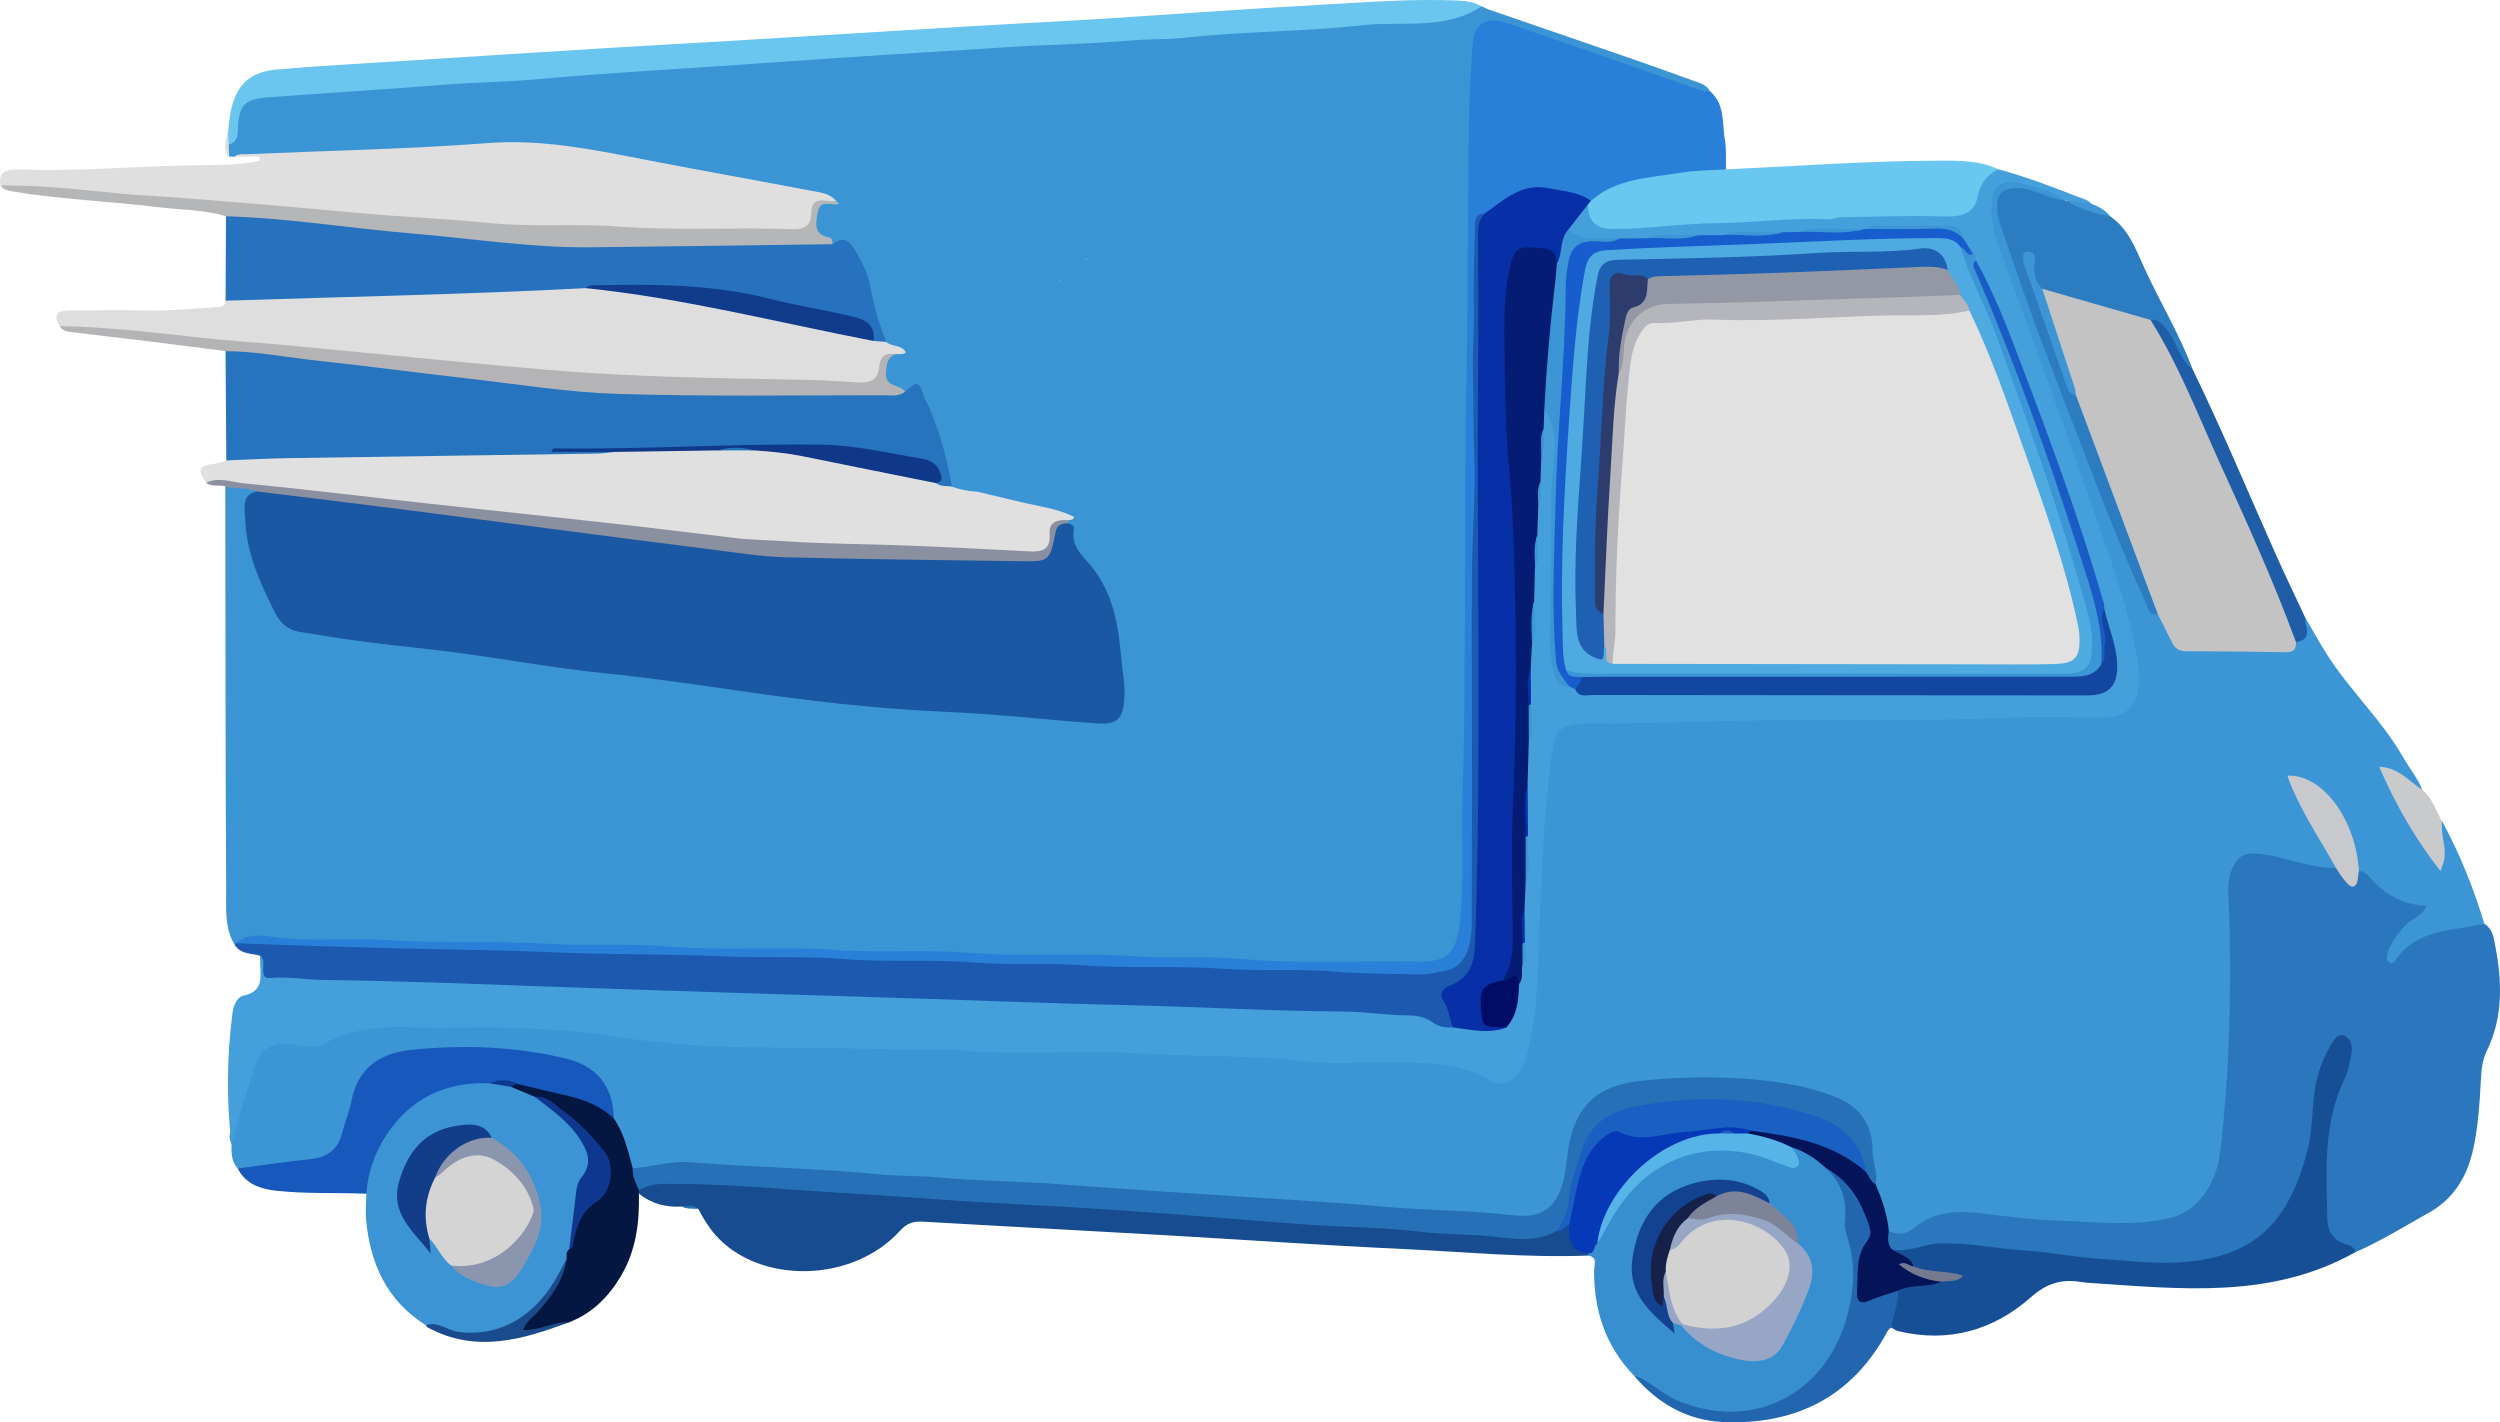 <?xml version="1.0" encoding="UTF-8"?>
<svg id="Layer_1" data-name="Layer 1" xmlns="http://www.w3.org/2000/svg" viewBox="0 0 1240.29 705.6">
  <path d="M116.58,468.98c-5.23-8.36-4.32-17.9-4.37-26.95-.37-66.9-.34-133.8-.43-200.7,5.74-1.76,11.36-2.76,16,2.51-6.71,10.92-3.15,22.1-.37,33.03,1.98,7.75,5.92,14.88,9.09,22.24,3.24,7.5,8.89,11.58,17,13.04,22.43,4.02,45.12,5.93,67.67,8.91,24.09,3.18,48.12,6.78,72.25,9.57,43.4,5.02,86.43,12.75,129.93,17.05,37.03,3.67,74.32,3.8,111.23,8.92.77.11,1.55.1,2.32.14,16.7.73,20.1-2.8,18.33-19.74-.94-9-2.29-17.95-3.41-26.93-1.28-10.24-5.67-19.39-12.23-27.28-5.25-6.31-9.29-12.99-10.11-21.3-.27-.79-.39-1.62-.39-2.45.13-1.66,1.41-2.85,1.81-4.4,2.15-7.13,6.73-11.5,14.25-12.43,5.81-.72,7.61-4.21,7.55-9.7-.09-8.77-3.58-16.22-9.05-22.53-8.54-9.85-15.66-19.74-12.23-33.97,1.33-5.54-4.48-7.72-7.5-10.93-6.4-6.82-7.61-11.63-4.02-20.07.41-.95.69-2.28,1.49-2.67,8.29-4.13,13.12-13,22-16.13,2.54-.9,4.04-2.05,4.63-4.5,1.46-6.08,5.89-8.31,11.51-8.39,4.88-.07,8.24-1.87,10.81-6.09,3-4.92,6.37-9.79,13.54-7.72.73.21,1.66-.03,2.22-.52,8.75-7.58,19.04-11.08,30.45-11.74.75-.04,1.66-.33,2.13-.86,7.33-8.31,17.49-8.78,27.39-9.98,4-.49,7.18-2.34,10.1-5.2,4.65-4.56,10.27-6.86,16.98-5.48,2.58.53,5.22.65,7.56-.75,15.77-9.43,31.67-18.66,38.96-37.12,2.37-5.99,5.66-11.61,9.19-17.06,2.24-3.45,5-5.9,9.25-6.26,24.55,8.45,49.12,16.87,73.65,25.37,9.96,3.45,19.85,7.1,29.78,10.65,2.68.96,5.39,1.85,6.77,4.68-3.73,3.05-7.38.94-10.99-.25-28.52-9.4-56.87-19.33-85.18-29.34-14.98-5.29-18.63-2.39-19.51,13.79-2.3,42.42-.66,84.89-1.99,127.3-1.98,63.12.08,126.25-1.71,189.33-.92,32.34-.38,64.66-1.06,96.98-.13,6.24-1.09,12.39-2.03,18.51-1.89,12.29-7.16,17.13-19.62,17.83-10.6.59-21.23,0-31.84.23-33.65.73-67.28-1.16-100.88-2.13-25.62-.74-51.29.31-76.81-1.41-23.28-1.57-46.59.15-69.76-1.6-25.35-1.91-50.72.06-75.99-1.53-23.01-1.45-46.07-.08-68.99-1.69-20.7-1.45-41.39-.1-62.02-1.38-24.3-1.5-48.6-1-72.89-1.59-9.24-.23-18.44-2.75-27.67.04-.96.1-1.9.32-2.8.67Z" style="fill: #3b94d4; stroke-width: 0px;"/>
  <path d="M1211.62,407.49c8.76,16.19,15.6,33.17,20.88,50.79-6.27,3.95-13.69,4.11-20.56,6.04-8.07,2.26-15.93,4.47-21.15,11.8-1.31,1.84-3.26,3.77-5.89,2.21-2.71-1.6-2.49-4.32-1.76-6.91,1.59-5.66,5.23-9.99,9.26-14.08,1.97-2,4.77-3.09,6.77-6.66-13.47-.62-20.62-10.85-29.73-18.08-1.72-11.55-4.67-22.64-12.08-32.07-4.97-6.32-10.47-11.84-19.83-13.99,5.19,13.43,12.25,24.72,19.03,36.19,1.58,2.68,5.6,5.64.93,9.19-4.73,1.53-9.22.26-13.66-1.22-7.66-2.56-15.64-3.32-23.56-4.53-5.22-.79-8.4,1.29-10.46,5.85-1.84,4.08-2.74,8.26-2.45,12.79,2.19,34.08,1.77,68.12-1.55,102.12-.83,8.47-.58,17-2.18,25.45-4.51,23.81-15.69,34.12-39.64,36-20.16,1.58-40.2-.45-60.23-2.28-8.74-.79-17.5-1.31-26.23-2.27-9.59-1.05-18.44,1.21-26.42,6.84-4.44,3.13-9.17,5.01-14.23,1.06-3.9-7.95-5.67-16.62-8.28-25.01-.12-6.74-1.51-13.36-2.46-19.98-1.33-9.31-6.61-16.01-15.48-19.86-14.02-6.09-28.97-8.02-43.89-9.2-20.39-1.62-40.79-1.51-61.02,2.92-14.23,3.12-21.96,11.63-24.46,25.59-1.23,6.87-2.26,13.78-3.87,20.59-3.06,12.98-11.09,19.59-24.57,18.53-29.38-2.31-58.83-3.38-88.2-5.7-26.02-2.05-52.1-3.43-78.14-5.28-27.58-1.96-55.18-3.74-82.78-5.55-19.34-1.27-38.68-2.64-58.03-3.73-21.93-1.23-43.85-3.06-65.77-3.87-19.54-.72-39.17-4.69-58.75-.14-2.02.47-4.1.56-6.15.02-2.4-.8-3.88-2.61-4.29-4.94-1.35-7.63-5.58-14.17-7.93-21.41-2.63-17.5-8.9-24.43-26.12-28.16-25.77-5.58-51.71-6.5-77.78-2.3-11.48,1.85-18.38,8.62-21.51,19.67-1.83,6.47-3.56,12.97-5.75,19.34-2.69,7.84-7.85,12.65-16.18,13.7-12.47,1.58-24.8,5.17-37.56,2.75-3.06-3.54-3.22-7.82-3.06-12.17-1.04-1.95-1.21-4.35-.48-6.05,4.63-10.78,5.57-22.61,9.75-33.46,3.39-8.81,10.87-13.52,20.36-12.09,9.22,1.39,17.41-.52,25.52-4.39,4.95-2.36,10.21-3.93,15.71-3.97,39.58-.29,79.35-2.12,118.5,4.63,31.59,5.45,63.36,5.47,95.05,5.76,49.91.46,99.8,1.63,149.7,2.28,31.47.41,63.07-.12,94.51,3.64,14.58,1.74,29.47.55,44.22.66,17.61.14,35.15.56,51.54,8.62,5.92,2.91,10.29.85,13.63-4.92,2.37-4.1,3.33-8.7,4.09-13.29,2.13-12.77,2.98-25.66,3.62-38.59,1.6-32.27,2.06-64.61,6.17-96.72.33-2.57.75-5.12,1.36-7.64,2.87-11.72,6.92-15.16,18.93-15.24,53.56-.37,107.09-2.01,160.67-1.82,30.74.11,61.5-1.57,92.27-1.4,14.3.08,19.84-5.92,18.59-20.22-1.32-15.03-5.23-29.6-9.96-43.84-15.34-46.18-31.95-91.92-48.59-137.65-4.16-11.43-8.71-22.72-12.09-34.43-1.74-6.03-2.76-12.15-1.62-18.4,1.57-8.57,7.59-12.54,15.88-9.94,7.83,2.46,15.99,4.2,23.03,8.76-1.06,5.11-4.61,2.63-7.13,2.07-4.78-1.06-9.25-3.36-14.13-4.1-8.4-1.26-11.72,2.01-10.64,10.33.5,3.88,1.86,7.52,3.13,11.18,20.61,59.32,42.94,117.99,67.58,175.76,1.89,4.43,3.38,9.34,8.26,11.78,1.26.98,2.22,2.27,2.64,3.73,3.01,10.44,9.97,13.54,20.45,12.7,10.72-.86,21.56-.17,32.34-.2,3.34,0,6.73.08,9.47-2.34,5.87-2.32,4.14-8.46,6.34-12.62,3.48,5.96,6.82,12.01,10.48,17.87,11.42,18.3,27.66,33.06,38.35,51.93,3.03,5.35,7.12,10.09,9.38,15.91-3.45,1.35-5.15-1.46-7.21-3.17-3-2.49-6.13-4.63-11.2-6.05,7.3,16.31,15.76,30.82,26.04,44.91,2.55-4.94,1.16-9.11.44-13.36-.39-2.35-2.49-5.5,1.81-6.71Z" style="fill: #3c95d4; stroke-width: 0px;"/>
  <path d="M738.12,4.52c-5.9,3.67-9.5,9.28-12.25,15.36-4.06,8.98-9.47,17.16-14.46,25.59-2.99,5.06-7.9,8.09-12.88,10.85-5.18,2.87-10.61,5.17-14.93,9.53-2.63,2.65-6.46,3.67-10.1,2.1-5.66-2.45-11.14-.54-14.28,3.12-7.04,8.18-15.69,9.14-25.23,8.3-3.95-.35-6.3,2.01-8.46,4.58-3.19,3.79-7.28,6.25-12.02,6.16-10.15-.19-18.44,3.25-25.25,10.68-.79.87-2.61,1.96-3.26,1.62-10.1-5.23-11.55,4.09-14.67,9.2-2.37,3.89-5.31,3.5-8.55,3.49-6.45-.02-11.94.69-12.15,9.23-.07,2.73-1.67,5.53-5.77,4.09-5.11-1.79-7.3,1.25-7.75,5.7-.46,4.63-2.03,6.9-6.94,4.86-2.57-1.07-3.6.8-4.94,2.48-6.96,8.71-5.46,17.94,5.31,26.17,4.58,3.5,6.04,6.61,3.19,11.65-3.28,5.8,5.63,23.33,10.85,28.05,9.26,8.38,12.26,19.22,10.82,31.28-.52,4.38-4.61,5.1-8.3,5.47-7.59.76-12.41,4.39-13.19,12.36-15.49-2.07-30.56-6.2-45.78-9.59-1.24-.28-2.22-1.25-3.04-2.27-6.18-11.82-11.91-23.76-15.67-36.7-3.47-11.91-2.94-13.54,9.73-15.52,9.42-1.48,12.58-5.37,12.22-14.45-.21-5.48-2.86-8.59-8.06-9.84-6.38-1.53-12.82-1.42-19.25-.56-10.86,1.44-19.27-3.09-22.87-13.62-3.01-8.78-5.57-17.71-8.81-26.43-2.28-6.14-.71-8.3,5.79-9.83,2.26-.53,4.57-.89,6.81-1.51,8.01-2.22,10.42-6.11,8.91-14.37-1.03-5.67-5.58-7.94-13.39-6.87-5.03.69-9.22,3.12-13.35,5.85-3.2,2.12-6.45,4.68-10.62,1.98-1.04-.78-2.03-1.61-3.09-2.39-2.73-1.56-5.67-2.52-8.73-3.09-44-8.12-87.76-17.54-132.05-24.06-6.96-1.02-13.97-1.26-20.9-.39-16.46,2.08-33.04.96-49.54,2.55-17.98,1.74-36.17,1.06-54.14,3.12-9.15,1.05-17.93-2.15-26.98-1.43-1.28.1-2.59-.07-3.74.69-.88,0-1.77-.01-2.65-.02-1.84-2.12-1.15-4.4-.43-6.68,1.58-2.72,2.36-5.57,2.58-8.79.69-10.06,4.51-13.84,14.58-16.13,11.47-2.6,23.21-2.31,34.75-2.75,29.97-1.14,59.81-4.14,89.76-5.43,24.51-1.06,48.94-3.95,73.45-5.31,18.06-1.01,36.07-2.76,54.13-3.77,19.87-1.12,39.68-2.95,59.55-4.07,19.61-1.11,39.21-2.27,58.8-3.69,22.42-1.62,44.87-2.88,67.3-4.13,20.64-1.15,41.25-2.8,61.9-3.75,20.9-.96,41.78-2.36,62.64-4.09,4.14-.34,8.26-.54,12.4-.46,7.83.14,15.47-.28,22.52-4.45,2.08-1.23,4.7-2.28,7.37-1.02,1.03.45,2.06.9,3.09,1.35Z" style="fill: #3b94d4; stroke-width: 0px;"/>
  <path d="M1025.43,99.6c-7.65-5.1-16.49-7.2-25.21-9.11-7.33-1.61-11.44,2.58-12.09,10.32-.92,10.97,3.22,20.87,6.84,30.74,15.09,41.18,30.14,82.37,44.45,123.84,7.15,20.73,14.73,41.29,19.21,62.82,1.47,7.05,3.1,14.11,2.51,21.39-.87,10.83-6.68,16.29-17.54,16.35-15.53.07-31.09-.56-46.59.13-50.01,2.2-100.05.42-150.04,1.84-18.83.54-37.68,1.23-56.5.99-19.37-.24-19.07,4.86-21.05,18.83-3.49,24.7-4,49.73-5.34,74.66-1.22,22.79-.35,45.86-5.9,68.31-1.11,4.5-2.11,9.08-5.6,12.55-4.04,4.03-8.37,5.94-13.83,2.57-12.13-7.48-25.96-8.18-39.5-8.77-17.52-.77-35.3,1.44-52.61-.59-23.64-2.77-47.32-2.11-70.95-3.38-7.03-.38-14.2-.72-21.31-.91-27.11-.73-54.24,1.49-81.36-1.31-7.49-.77-15.19.31-22.88.03-26.19-.95-52.43-.98-78.63-1.31-25-.32-49.53-2.5-74.15-6.33-15.2-2.37-30.74-2.83-46.16-3.35-16.03-.54-32.11.35-48.13-.26-14.74-.56-28.76,1.02-41.98,8.04-4.78,2.54-10.03,1.73-15.15.61-7.68-1.68-15.64.78-18.26,7.82-5.03,13.54-8.65,27.6-12.85,41.44-2.54-21.9-2.32-43.79.6-65.63.45-3.41,2.39-7.4,5.45-8.03,9.87-2.03,8.44-9.08,8.19-15.88-.05-1.29-.02-2.59-.03-3.88.73.13,1.85-.1,1.99.79,1.31,7.97,6.99,7.32,13.17,7.69,40.77,2.43,81.66,1.28,122.42,4.22,16.49,1.19,33.08,1.08,49.59,1.41,26.11.52,52.23,1.39,78.3,2.33,38.21,1.38,76.48,1.57,114.66,4.05,16.5,1.07,33.08,1.05,49.6,1.38,24.81.49,49.63,1.43,74.41,2.35,21.41.79,42.91.41,64.28,2.78,7.91.88,14.68,4.92,22.28,6.37,8.49.71,16.95,3.27,25.51.65,6.37-5.35,5.19-13.27,6.88-20.21,1.07-3.09.78-6.41,1.53-9.55,1.21-3.71.75-7.53.8-11.32-.04-5.42.11-10.83-.13-16.24-.11-4.19-.11-8.38.63-12.53,2.05-7.8.65-15.75,1.02-23.62-.02-8.61.14-17.21-.11-25.82-.06-6.66-.44-13.34.56-19.97,1.98-6.33.86-12.84,1.12-19.27,0-6.05.1-12.1-.08-18.16-.18-3.74-.05-7.46.6-11.16,1.94-7.21.82-14.55.91-21.84,0-5.54-.32-11.09.6-16.59,1.7-5.27,1.05-10.69.97-16.07.02-4.96-.26-9.94.61-14.87,1.27-3.83,1.2-7.78.96-11.75.04-4.45-.2-8.92.63-13.34,1.45-4.31,1.06-8.76.91-13.19.13-3.23-.27-6.59,2.25-9.23,3.69,0,4.5,2.79,5.44,5.53,1.72,5.02,1.71,10.22,1.31,15.35-2.5,31.67-1,63.4-1.49,95.09-.07,4.47,1.02,8.7,1.78,13.01.53,2.97,2.08,5.27,5.28,6.01,1.8.61,3.43,1.58,5.03,2.58,3.89,1.82,8.06,1.63,12.18,1.63,78.27.02,156.53.02,234.8,0,1.55,0,3.1.01,4.65-.09,9.84-.64,13.21-4.42,12.79-14.41-.35-8.35-3.37-16.12-5.38-24.1-3.78-17.47-9.55-34.37-15.46-51.2-12.17-34.64-24.21-69.34-38.83-103.06-2.78-6.41-5.79-12.7-8.73-19.02-.66-1.39-1.17-2.86-2.09-4.12-2.12-2.83-4.01-5.8-5.46-9.03-1.3-2.16-3.27-3.33-5.73-3.3-13.28.19-26.59-1.19-39.83.82-.87.25-1.75.38-2.65.46-10.48.74-21.05-.92-31.48,1.13-2.75.59-5.54.72-8.34.61-9.69.38-19.44-1.06-29.07,1-4.16.82-8.37.64-12.58.6-8.25.24-16.56-1.02-24.74.94-4.58.86-9.21.65-13.83.58-4.84-.15-9.7.15-14.52-.22-4.35-.33-8.7-.95-11.19-5.32-.23-6.16,4.21-9.64,7.9-13.48,1.03-1.07,2.36-.56,3.17.77,1.01,7.32,5.44,9.5,12.43,9.11,26.24-1.44,52.48-2.94,78.73-4.28,14.15-.72,28.33-1.31,42.48-1.73,14.91-.44,29.86-1.5,44.81-.52,6.8.45,10.34-3.43,12.17-9.59,1.76-5.94,4.42-11.17,11.85-11.22,13.54,3.65,26.62,8.61,39.65,13.73,2.36.93,4.95,1.39,6.68,3.5-4.01,3.01-7.69.65-11.43-.7-.28-.3-.55-.6-.82-.91Z" style="fill: #449fdb; stroke-width: 0px;"/>
  <path d="M937.07,610.69c4.66,2.23,8.78,1.58,12.83-1.74,10.51-8.62,22.72-8.36,35.35-6.75,12.22,1.56,24.52,3,36.82,3.43,18.17.63,36.46,2.9,54.49-1.33,13.22-3.11,22.99-16.24,24.97-33.12,4.61-39.29,5.53-78.75,4.46-118.23-.22-8.27-1.99-16.22,2.47-23.97,2.61-4.54,5.16-5.94,11.03-5.51,13.46.98,25.79,7.44,39.36,7.09,3.84.5,4.66,4.49,7.33,6.43,2.78-.5,1.61-4.27,4.11-4.92,3.51.28,5.24,3.2,7.32,5.33,7.05,7.22,15.41,11.53,26.28,11.99-2.41,5.32-7.47,6.32-10.49,9.58-4.1,4.41-7.61,9.01-9.18,14.9-.36,1.35-.07,2.66,1.03,3.48,1.37,1.02,2.53.04,3.23-1,10.68-15.79,28.4-14.37,44.03-18.05,2.9,1.74,4.2,4.74,4.81,7.68,3.86,18.74,5.16,37.45-3.55,55.33-2.38,4.89-2.73,9.91-2.99,15.01-.57,11.11-1.33,22.17-3.63,33.1-2.91,13.81-9.45,25.1-22.05,32.17-12.14,6.81-23.98,14.17-36.78,19.75-13.52-5.29-15.74-8.95-16.2-23.75-.7-22.68.45-44.96,9.78-66.19,1.73-3.94,4.85-11.01.32-12.56-5.31-1.81-6.5,5.82-8.21,10.01-3.64,8.95-4.57,18.56-5.13,28.12-1.1,18.94-7.32,36.11-19.24,50.66-12.52,15.29-30.24,19.99-49.19,20.84-19.71.89-39.19-2.1-58.74-3.89-16.22-1.48-32.37-3.54-48.57-5.19-7.2-.74-14.45-.39-21.56,1.54-4.49,1.22-9.11,2.17-13.62-.21-3.08-3.1-4-6.39-.89-10.03Z" style="fill: #2a77be; stroke-width: 0px;"/>
  <path d="M116.82,467.97c5.98-5.27,13.43-3.87,19.96-3,18.08,2.42,36.18.2,54.2,1.39,26.85,1.77,53.79.21,80.56,1.86,19.92,1.22,39.83-.29,59.62,1.33,27.65,2.27,55.36-.23,82.9,1.71,22.25,1.57,44.5-.37,66.6,1.44,26.88,2.21,53.8-.28,80.57,1.65,18.36,1.32,36.73-.19,54.95,1.43,29.2,2.6,58.4.69,87.58,1.29,14.45.3,18.87-4.91,20.43-19.17,2.32-21.17.76-42.35,1.41-63.5,2.1-67.75.48-135.54,1.88-203.28.94-45.44.54-90.87,1.4-136.3.19-10.27,1.06-20.57,1.55-30.87.59-12.36,6.08-16.24,17.54-12.38,30.8,10.38,61.46,21.19,92.12,31.96,2.73.96,5.32,1.91,8.24,1.68,7.57,6.49,5.99,15.87,7.41,24.21.81,4.76.42,9.72.57,14.59-4.67,3.57-10.42,2.84-15.63,3.32-17.6,1.62-34.93,3.83-50.58,12.9-6.89-1.1-13.45-3.62-20.38-4.6-9.79-1.38-18.38,1.05-25.86,7.58-2.33,2.03-5.16,3.43-7.51,5.48-2.66,2.73-2.22,6.17-2.37,9.52-.62,14.42-.05,28.84-.18,43.26-.13,14.11.43,28.27-1.2,42.37-.8,6.96,1.68,13.78,1.46,20.83-2.41,77.28-1.45,154.59-1.6,231.9,0,4.99-.94,9.8-2.15,14.53-1.93,7.56-7.37,11.72-14.81,13.1-15.14,2.8-30.4,1.79-45.64.88-2.83-.17-5.64-.84-8.49-.76-32.08.88-64.11-1.42-96.17-1.88-43.94-.63-87.87-2.06-131.8-3.28-17.83-.5-35.67-.51-53.49-1.16-43.15-1.58-86.33-2.02-129.47-3.47-18.87-.63-37.82.27-56.58-1.41-22.72-2.03-45.54.38-68.17-2.67-3.09-.42-6.17-.73-8.87-2.48Z" style="fill: #2a80d8; stroke-width: 0px;"/>
  <path d="M484.68,243.88c11.22,2.63,22.4,5.51,33.69,7.79,5.1,1.03,9.92,2.5,14.55,4.76-.4,1.64-1.82,1.47-3.02,1.69-4.13,2.42-7.36,5.11-7.7,10.66-.33,5.4-4.76,6.79-9.56,7.08-7.54.46-14.96-.96-22.44-1.27-12.65-.53-25.32-.93-37.97-1.4-27.38-1.01-54.8-1.61-82.11-3.66-25.27-1.89-50.37-5.7-75.58-8.37-26.22-2.78-52.44-5.67-78.62-8.75-28.16-3.31-56.4-5.95-84.51-9.63-9.7-1.27-19.38-2.5-29.13-3.3-4.46-6.17-3.66-8.58,3.35-9.31,2.36-.25,4.52-.79,6.63-1.77,5.2-3.78,11.54-1.94,17.21-3.45,1.98-.53,4.11-.49,6.17-.44,42.38,1.07,84.71-2.15,127.08-1.58,10.85.15,21.7.37,32.56.28,3.1-.02,6.21.06,9.19-1.03,16.88-1.13,33.79-.22,50.68-.53,6.15.05,12.31.04,18.46.02,24.06.03,46.86,7.61,70.22,11.87,6.61,1.2,13.17,2.72,19.74,4.14,2.77,1,5.7,1.22,8.56,1.8,4.24,1.26,9.01,1.04,12.54,4.37Z" style="fill: #e1e0e0; stroke-width: 0px;"/>
  <path d="M472.3,241.44c-2.65-.51-5.56.12-7.91-1.75-.42-6.16-4.13-9.16-9.84-10.17-16.53-2.93-32.9-6.49-49.89-6.52-18.33-.04-36.69-1.25-55.02-.57-24.72.92-49.44.47-74.15.79-1.03.26,0,1.7-.37.74-.1-.27.1-.48.6-.48,9.68-.13,19.39-1.46,29,.74-2.81.28-5.62.76-8.43.8-51,.77-101.99,1.46-152.99,2.26-10.34.16-20.68.75-31.02,1.15-.13-18.07-.26-36.14-.38-54.21,2.97-2.92,6.69-2.45,10.25-2,53.38,6.69,106.88,12.37,160.29,18.8,11.79,1.42,23.62,2.58,35.56,2.55,41.14-.11,82.28-.13,123.42,0,1.82,0,3.62.05,5.35-.57,8.65-6.08,9.53-5.39,14.4,4.18,5.77,11.35,7.85,23.78,11.87,35.62.98,2.88,1.86,5.97-.74,8.65Z" style="fill: #2774be; stroke-width: 0px;"/>
  <path d="M116.82,467.97c41.03,1.54,82.06,2.72,123.12,3.39,11.54.19,23.19.63,34.78,1.12,27.89,1.18,55.84.72,83.68,1.99,20.17.92,40.35-.29,60.4,1.34,21.45,1.74,42.95-.09,64.28,1.68,17.86,1.48,35.68.03,53.43,1.35,23.5,1.74,47.07.18,70.48,1.78,18.63,1.27,37.24-.11,55.74,1.42,13.69,1.13,27.33,1.01,41,1.36,5.01.13,9.79-1.03,14.49-2.14,7.91-1.86,11.93-10.2,11.96-23.68.09-36.5.06-73.01.07-109.51,0-22.48-.18-44.97.06-67.45.19-17.89,1.77-35.81,1.11-53.66-.54-14.59-.26-29.2-.68-43.79-.28-9.92.78-19.98.49-30.06-.39-13.32.27-26.66.46-39.99.05-3.48-.08-7.02,4.84-7.2-1.69,110.95-.21,221.9-.84,332.85-.06,10.84-1.51,21.65-1.83,32.51-.21,7.3-3.41,13.72-9.68,17.74-4.87,3.12-5.88,6.54-3.58,11.66,1.27,2.82,1.78,5.97.27,9.03-3.68.23-7.03-.23-10.23-2.57-3.38-2.48-7.77-3.35-11.75-3.37-10.85-.08-21.54-1.87-32.42-1.94-37.15-.25-74.26-2.47-111.42-3.27-31.7-.69-63.41-1.99-95.12-3.03-33-1.08-66-2.08-99.01-3.11-31.19-.98-62.39-1.98-93.57-3.12-35.59-1.31-71.16-2.69-106.77-3.12-8.69-.11-17.46-1.73-26.2-1.02-3.64.3-3.66-1.21-3.82-3.8-.15-2.45,1-5.26-1.52-7.23-4.37-1.19-9.46-.65-12.47-5.14.13-.33.2-.67.23-1.01Z" style="fill: #1b5aaf; stroke-width: 0px;"/>
  <path d="M29.59,161.75c-3.9-6.45-.1-7.73,5.3-7.75,12.94-.05,25.89-.28,38.82.03,11.09.26,22.06-1.03,33.09-1.57,2.42-.12,4.8-.03,5.13-3.28,1.84-1.66,4.11-2.27,6.46-2.18,12.16.49,24.17-1.67,36.32-1.81,39.46-.47,78.87-2.81,118.34-3.15,5.41-.05,10.73-1.64,16.18-1.36,28.57,1.33,56.21,8.55,84.1,13.99,20.06,3.91,40.3,7.04,60.08,12.32,2.16.48,4.4.49,6.55,1.08,1.48.32,2.93.74,4.34,1.26,2.86,1.05,6.59,2.25,6.16,5.63-.39,3.07-4.27,2.76-6.97,3.1-2.94.4-4.5,2.18-5.22,4.98-1.79,6.97-6.76,8.85-13.43,9.16-11.44.53-22.69-1.55-34.08-1.68-48.85-.57-97.62-2.06-146.3-7.18-41.12-4.32-82.31-8.19-123.53-11.67-29.01-2.45-57.94-5.83-86.93-8.62-1.51-.15-3.09-.4-4.42-1.29Z" style="fill: #dedede; stroke-width: 0px;"/>
  <path d="M116.38,77.72c2-1.64,4.42-1.15,6.7-1.25,39.7-1.73,79.48-2.49,119.09-5.49,26.27-1.99,51.25,3.07,76.54,7.98,28.05,5.45,56.18,10.44,84.26,15.76,4.2.8,8.73,1.22,11.79,4.91-6.05,1.88-10.85,4.56-12.04,11.89-.58,3.56-4.91,4.29-8.37,4.31-27.66.14-55.33.72-82.99-.29-11.36-.42-22.71-1.37-34.09-1.07-28.51.75-56.73-3.3-85.04-5.41-27.04-2.02-54.07-4.4-81.07-6.91-24.66-2.29-49.39-3.72-74.05-6.16-12.3-1.22-24.68-1.54-36.85-3.96-1.11-5.42,1.55-7.7,6.63-7.93,1.29-.06,2.59-.08,3.88-.03,27.66,1.03,55.25-1.52,82.87-2.03,11.55-.21,23.58.19,35.13-2.22-.02-.7-.03-1.4-.05-2.1h-12.34Z" style="fill: #dfdfdf; stroke-width: 0px;"/>
  <path d="M439.68,169.62c-2.12-.16-4.23-.31-6.35-.47-3.05-6.27-8.08-9.7-14.9-11.09-23.29-4.73-46.52-9.74-70.02-13.38-13.08-2.03-26.3-.2-39.44-1.48-6.07-.59-12.24-2.06-18.39-.25-59.51,3.16-119.1,4.26-178.66,6.23.07-13.96.13-27.92.2-41.88,4.57-3.62,9.92-2.56,14.92-2.01,42.37,4.71,84.77,9.08,127.21,13.07,27.8,2.61,55.64,2.82,83.59,1.02,24.23-1.56,48.58-.4,72.87-.39,10.3-2.85,10.86-2.61,16.68,6.61,2.35,3.73,4.55,7.59,5.23,11.96,1.69,10.84,7.14,20.85,7.06,32.06Z" style="fill: #2672be; stroke-width: 0px;"/>
  <path d="M810.51,682.32c-13.98-14.54-19.76-32.13-19.66-52.03.01-2.64,2.03-6.54-2.93-7.39-.41-.33-.6-.71-.58-1.14.02-.45.08-.67.18-.68,1.26-2.11,2.58-4.18,4.1-6.13,5.67-10.16,11.19-20.34,19.85-28.5,17.26-16.27,37.16-21.51,60.05-15.32,3.24.88,6.4,2.05,9.58,3.15q8.26,2.86,7.43-5.63c8.52-.41,13.77,5.25,19.3,10.39,7.27,6.46,10.11,14.43,9.66,24.21-.33,7.2,2.15,14.28,3.32,21.42,4.14,25.32-9.51,55.86-31.24,68.97-22.73,13.72-51.51,11.25-72.32-6.19-2.16-1.81-3.89-4.2-6.73-5.14Z" style="fill: #388fd0; stroke-width: 0px;"/>
  <path d="M735.03,3.18c-18.3,12.05-39.32,7.12-59.16,9.34-28.9,3.24-58.07,2.92-87,6.11-9.19,1.02-18.49.64-27.78,1.45-21.29,1.87-42.72,2.01-64.05,3.48-25.69,1.76-51.4,3.14-77.08,4.9-21.04,1.44-42.08,2.93-63.13,4.35-29.78,2.02-59.59,3.7-89.3,6.43-15.66,1.44-31.36,1.53-47.02,2.78-29.49,2.37-59.03,4.1-88.53,6.36-10.58.81-13.43,4.18-13.9,14.64-.16,3.62.07,7.46-4.62,8.67-1.31-2-.89-4.1-.32-6.2.41-3.33.6-6.7,1.27-9.98,2.78-13.51,9.49-19.86,22.99-21.04,14.67-1.29,29.37-2.16,44.07-3.1,39.96-2.56,79.93-5.09,119.9-7.56,19.6-1.21,39.22-2.21,58.82-3.4,41.01-2.47,82.01-5.03,123.01-7.49,20.38-1.22,40.78-2.17,61.15-3.45,37.9-2.38,75.78-5.2,113.7-7.27,21.68-1.19,43.38-2.9,65.14-1.92,4.11.18,8.2.67,11.84,2.89Z" style="fill: #6ac6ef; stroke-width: 0px;"/>
  <path d="M788.13,621.8c-.12.36-.19.72-.21,1.1-30.57,1.2-61-1.82-91.48-3.23-40.05-1.85-80.05-4.67-120.08-6.96-39.51-2.26-79.04-4.33-118.55-6.62-4.68-.27-7.89.73-11.31,4.51-23.51,25.94-69.71,26.79-91.59,2.08-3.46-3.91-6.04-8.36-8.5-12.91-2.48-1.57-5.42.04-7.95-1.17-7.95.47-15.23-1.29-21.48-6.47-.47-.95-.42-1.87.17-2.76,3.12-3.86,7.55-4.13,11.98-4.28,20.96-.69,41.83.95,62.72,2.39,19.07,1.31,38.15,2.46,57.23,3.74,27.58,1.85,55.15,3.83,82.73,5.61,25.78,1.66,51.54,3.6,77.32,5.32,26.55,1.78,53.08,3.86,79.63,5.56,22.68,1.45,45.33,3.69,68.1,3.72,4.42,0,8.79-.3,12.99-1.76,2.9-.58,5.35-2.81,8.53-2.36,2.46,5.35,4.16,11.23,9.76,14.48Z" style="fill: #174c91; stroke-width: 0px;"/>
  <path d="M211.22,657.44c-19.2-12.06-27.54-30.34-29.58-52.1-.4-4.33.05-8.73.1-13.1-2.54-3.06-1.29-6.35-.52-9.56,6.94-28.89,30.85-49.05,60.97-47.05,3.75-.04,7.29,1.11,10.9,1.89,4.48,1.77,9.06,3.31,13.39,5.49,9.89,6.31,18.86,13.53,24.62,24.12,2.95,5.42,3.73,10.61.19,16.06-3.66,5.64-4.22,12.23-4.69,18.6-.44,5.95-1.22,11.79-2.36,17.61-.54,1.93-1.17,3.84-1.87,5.72-4.77,12.05-11.77,22.65-22.55,29.94-13,8.79-27.21,10.72-42.07,4.63-2.13-.87-4.05-2.37-6.53-2.25Z" style="fill: #3c94d4; stroke-width: 0px;"/>
  <path d="M938.7,619.91c8.2,1.58,15.62-2.75,23.63-3.03,14.25-.49,28.15,2.64,42.27,3.52,12.53.78,24.94,3.37,37.47,4.16,12.07.76,24.09,2.24,36.27,1.83,40.79-1.39,57.56-20.69,66.62-56.49,2.96-11.7,1.68-24.07,4.79-35.83,1.47-5.55,3.74-10.75,6.65-15.62,1.39-2.33,3.25-5.76,6.3-4.78,3.46,1.12,4.52,5.02,3.95,8.45-.76,4.55-1.62,9.28-3.59,13.38-10.61,22.16-8.9,45.78-8.45,69.19.11,5.78,2.83,10.99,9.51,12.66,1.95.49,4,1.39,4.2,3.97-41.67,23.4-86.66,18.1-131.37,15.17-1.55-.1-3.1-.24-4.63-.49-9.56-1.53-16.85.59-24.85,7.65-18.52,16.35-40.81,22.73-65.63,16.77-1.19-.29-2.26-1.1-3.38-1.67-3.02-6.7,1.19-12.64,1.97-18.94,3.36-4.53,8.73-3.03,13.17-4.29,2.89-.81,6.03-.3,8.93-1.24,3.31-.8,6.67-.85,10.06-.54-8.09-.9-16.49-.15-23.99-4.25-1.99-4.53-8.57-4.35-9.89-9.58Z" style="fill: #174f97; stroke-width: 0px;"/>
  <path d="M789.3,99.63c12.6-11.1,28.71-11.35,43.98-13.87,7.56-1.25,15.33-1.2,23.01-1.74,35.73-1.6,71.42-4.3,107.2-4.33,9.38,0,19.01.03,27.85,4.28-5.52,2.89-8.91,6.93-10.18,13.49-1.63,8.38-7.47,10.26-17.2,9.94-16.89-.57-33.82.11-50.74.37-2.02.03-4.05,1.15-6.03,1.05-18.59-.92-37.04,1.69-55.61,1.88-17.18.17-34.3,2.94-51.54,2.89q-12.48-.04-12.19-12.22c-.64-1.52-.3-2.23,1.46-1.75Z" style="fill: #6ac7f0; stroke-width: 0px;"/>
  <path d="M242.72,537.42c-21.52-.82-38.73,7.33-50.75,25.27-5.92,8.83-9.48,18.78-10.23,29.54-14.9-.63-29.85.15-44.72-1.49-7.97-.88-15.08-3.3-19.11-11.04,11.95-1.56,23.87-3.37,35.85-4.61,8.46-.87,13.91-4.62,16-13.09,1.29-5.24,3.54-10.28,4.54-15.56,3.21-16.93,14.52-24.11,30.4-25.66,25.74-2.51,51.34-1.7,76.57,4.53,15,3.71,22.93,13.91,23.25,29.51-.25.07-.58.28-.72.19-14.59-9.05-31.79-10.36-47.51-16.04-4.41-1.52-8.87-2.58-13.57-1.56Z" style="fill: #1758bc; stroke-width: 0px;"/>
  <path d="M1070.51,304.66c-4.84.78-4.93-3.63-6.11-6.16-10.45-22.44-19.53-45.45-28.36-68.56-8.63-22.6-17.5-45.12-25.9-67.81-6.35-17.14-12.16-34.48-18.1-51.77-.74-2.16-.98-4.53-1.17-6.82-.58-6.89,2.32-9.92,9.19-10.22,3.47-.15,6.62.84,9.83,1.79,5.17,1.53,10.01,4.21,15.54,4.48,0,0,0,0,0,0,7.1,2.88,14.97,3.65,21.6,7.84,8.99,6.18,12.5,16.07,16.73,25.32,7.78,17.02,17.57,33.08,24.12,50.68-4.21.95-5.08-2.57-6.43-5.07-2.43-4.51-5.03-8.89-7.83-13.18-1.77-2.7-3.84-4.75-7.23-5.02-17.75-5.04-35.61-9.69-53.13-15.47-6.19-3.24-4.92-9.91-7.08-15.05,4.98,18.34,11.98,36,18.36,53.86,1.52,4.26,2.24,9.1,6.55,11.9,7.88,17.65,13.82,36.04,20.75,54.05,5.83,15.15,10.8,30.62,17.21,45.56,1.28,2.98,2.93,6.13,1.46,9.64Z" style="fill: #2c7cc2; stroke-width: 0px;"/>
  <path d="M412.96,121.15c-39.84.52-79.68,1.12-119.53,1.54-29.78.31-59.2-4.37-88.78-6.83-30.87-2.57-61.5-7.7-92.52-8.56-11.09-3.41-22.68-3.14-34.04-4.55-23.65-2.93-47.54-3.76-71.09-7.64-2.59-.43-5.09-.76-6.76-3.08,20.12-.31,40.06,2.13,60.03,4.06,7.94.77,15.92,1.04,23.87,1.65,31.01,2.37,62,4.94,92.97,7.86,21.76,2.05,43.65,2.78,65.39,5.01,21.33,2.19,42.72.18,63.97,1.76,28.92,2.16,57.83.31,86.73,1.31,6.08.21,9.07-1.6,9.25-8.14.25-9.28,7.72-4.9,12.31-5.92.54.5,1.08,1,1.62,1.49-.34.39-.7.79-1.17.99-9.29,3.88-9.95,6.73-3.28,14.01,1.33,1.45,3.36,2.81,1.04,5.03Z" style="fill: #b5b6b8; stroke-width: 0px;"/>
  <path d="M29.59,161.75c23.44.5,46.7,3.17,69.97,5.8,13.29,1.5,26.66,2.26,39.97,3.49,25.07,2.31,50.13,4.8,75.18,7.21,19.18,1.85,38.39,3.66,57.6,5.29,42.95,3.65,85.99,4.06,129.04,4.95,8.17.17,16.45.73,24.66,1.27,5.97.39,9.64-1.6,10.14-7.6.46-5.45,3.24-7.19,8.24-6.5-5.73,8.08-.05,13.25,4.77,18.63-3.4,2.63-7.46,1.8-11.2,1.8-43.93-.02-87.88.69-131.77-.68-24.91-.77-49.73-4.87-74.56-7.69-24.82-2.82-49.59-6.15-74.43-8.82-15.1-1.63-30.06-4.61-45.32-4.68-11.91-1.54-23.81-3.13-35.72-4.59-13.79-1.69-27.59-3.21-41.38-4.95-1.96-.25-4.07-.88-5.19-2.92Z" style="fill: #b4b4b7; stroke-width: 0px;"/>
  <path d="M256.38,537.71c8.6,2.03,17.2,4.05,25.8,6.09,8.29,1.97,15.98,5.14,22.33,11.03,5.16,7.5,7.09,16.23,9.39,24.81,2.54,3.19,4.17,6.64,3.12,10.86-.02.55-.04,1.09-.05,1.64.35,14.37-1.43,28.28-8.93,40.94-6.06,10.22-14.03,18.32-25.29,22.76-4.13,1.24-8.25,2.77-12.48,3.37-3.72.53-8.56,4.84-11.07.2-2.09-3.87,3.16-6.48,5.8-8.96,7.69-7.22,12.62-16.02,16.08-25.81.15-1.69-.39-3.55,1.27-4.84,2.58-1.74,1.52-4.77,1.88-6.97,1.25-7.64,3.86-13.54,10.59-18.45,7.67-5.6,7.63-16.72,1.4-24.03-8.87-10.41-18.02-20.5-30.9-26.19-3.94-1.66-7.89-3.32-11.83-4.97-.18-2.73,1.15-2.49,2.88-1.48Z" style="fill: #041743; stroke-width: 0px;"/>
  <path d="M102.29,239.5c6.29-3.07,12.71-.26,18.83.32,30.81,2.89,61.52,6.74,92.29,10.12,30.25,3.33,60.52,6.42,90.76,9.78,20.22,2.25,40.41,4.82,60.62,7.21,8.46,1,17,1.05,25.48,1.63,19.58,1.34,39.25,1.28,58.87,2.05,20.38.8,40.75,1.82,61.12,2.92,6.55.35,11.08-.42,10.48-8.91-.41-5.86,4.2-6.98,9.17-6.5-.03.51-.03,1.02,0,1.52-2.66,3.32-3.71,7.18-4.44,11.35-1.58,8.96-4.33,10.93-13.16,10.11-3.35-.31-6.71-.54-10.07-.44-37.24,1.1-74.42-1.31-111.63-1.92-27.63-.46-54.94-6.16-82.38-9.58-55.16-6.89-110.25-14.28-165.39-21.34-5.23-.67-10.98,0-15.4-4.01-4.98-2.33-10.59-.72-15.66-2.48-3.07-1.1-6.66.52-9.49-1.83Z" style="fill: #8a909f; stroke-width: 0px;"/>
  <path d="M941.53,640.35c.76,6.43-2.73,12.15-3.08,18.4-1.43.34-1.93,1.54-2.56,2.68-17.53,31.93-45.42,45.5-80.82,44.07-18-.72-32.91-9.3-44.56-23.19,7.92,2.59,13.62,8.99,21.18,12.27,37.21,16.11,74.5-2.5,84.86-42.29,3.18-12.21,4.13-24.28.5-36.54-.94-3.19-2.08-6.65-1.74-9.84,1.13-10.46-1.73-19.23-9.42-26.42.91-.6,1.89-.83,2.92-.41,14.39,5.83,23.56,28.63,16.81,42.24-2.94,5.92-2.27,12.1-2.05,18.25.13,3.79,2.66,3.5,5.57,2.95,4.11-.79,7.67-4.83,12.37-2.19Z" style="fill: #2266af; stroke-width: 0px;"/>
  <path d="M1066.89,158.72c3.47-.51,5.24,1.42,7.45,3.94,5.54,6.33,6.77,15.35,13.54,20.78,14.76,30.16,27.57,61.2,41.28,91.83,4.64,10.36,9.58,20.6,14.38,30.89-.1,4.64,4.41,10.94-4.47,12.43-6.37-6.84-8.14-15.97-11.6-24.17-17.16-40.75-35.5-80.97-54.05-121.09-2.23-4.83-6.75-8.68-6.53-14.6Z" style="fill: #205da7; stroke-width: 0px;"/>
  <path d="M1211.62,407.49c-1.11,7.19,3.17,14.32.25,21.54-.26.63-.46,1.29-1.11,3.14-12.75-16.21-22.29-33.15-30.44-51.79,9.88.4,14.88,7.32,21.41,11.47,5.09,4.08,6.65,10.38,9.88,15.63Z" style="fill: #c8cacc; stroke-width: 0px;"/>
  <path d="M281.09,624.64c-1.48,10.43-7.4,18.44-14.12,26.04-2.45,2.77-5.94,4.79-7.59,9.29,8.67.02,15.65-4.32,23.38-4.13-23.23,8.68-46.52,15.78-70.58,2.72-.4-.22-.65-.74-.96-1.12,6.15-2.12,10.85,2.78,16.61,3.42,21.05,2.37,36.88-8.49,46.94-24.78,2.29-3.71,4.23-7.63,6.33-11.45Z" style="fill: #1a4c8d; stroke-width: 0px;"/>
  <path d="M1047.03,107.44c-7.51-1.76-15.11-3.26-21.6-7.84,4.08.54,8.17,1.07,12.25,1.61,3.68,1.23,6.9,3.16,9.35,6.23Z" style="fill: #3c95d4; stroke-width: 0px;"/>
  <path d="M113.14,65.5c.11,2.07.22,4.13.32,6.2.09,2,.17,4.01.26,6.01-3.26-3.92-2.15-8.06-.59-12.21Z" style="fill: #dfdfdf; stroke-width: 0px;"/>
  <path d="M338.46,598.6c2.74-.2,5.61-1.27,7.95,1.17-2.67-.23-5.45.24-7.95-1.17Z" style="fill: #2670b7; stroke-width: 0px;"/>
  <path d="M127.44,243.8c23.78,2.93,47.56,5.78,71.33,8.8,25.8,3.29,51.58,6.75,77.38,10.1,26.05,3.39,52.1,6.81,78.17,10.07,11.76,1.47,23.54,3.39,35.35,3.7,38.77,1,77.55,1.39,116.33,1.95,14.64.21,14.74.15,17.71-14.52.77-3.81,3.19-4.23,6.21-4.26,1.7.29,3.22,1.18,2.88,2.98-1.25,6.68,2.31,11.3,6.4,15.73,12.48,13.52,15.58,30.38,17.02,47.82.55,6.66,2.09,13.21,1.63,20-.68,10.16-3.26,13.38-13.07,12.76-17.17-1.08-34.29-3.08-51.46-4.3-8.73-.62-17.48-1.21-26.2-1.59-34.21-1.52-68.07-5.61-101.93-10.53-21.83-3.17-43.7-6.31-65.69-8.55-23.98-2.45-47.77-6.78-71.68-10.01-15.01-2.03-30.11-3.39-45.14-5.33-11.46-1.48-22.88-3.27-34.27-5.17-5.45-.91-9.36-4.38-11.81-9.19-7.63-14.99-14.55-30.36-14.98-47.47-.11-4.4-2.02-11.39,5.83-13Z" style="fill: #1b58a4; stroke-width: 0px;"/>
  <path d="M1066.89,158.72c13.94,22.14,23.29,46.53,34.06,70.21,13.44,29.56,26.95,59.12,38.12,89.66.15,3.45-1.13,5.07-4.94,5-16.53-.32-33.06-.49-49.59-.48-3.71,0-5.68-1.67-7.15-4.71-2.23-4.6-4.58-9.15-6.87-13.72-11.8-31.55-23.6-63.1-35.39-94.65-1.75-4.68-3.51-9.36-5.26-14.05-3.38-3.24-3.61-7.91-5.13-11.93-4.18-11.07-8.16-22.23-11.67-33.55-.73-2.35-2.15-4.86.12-7.23,17.9,5.15,35.8,10.3,53.7,15.45Z" style="fill: #c3c3c3; stroke-width: 0px;"/>
  <path d="M317.03,590.5c-1.54-3.48-3.44-6.85-3.12-10.86,9.49-.61,18.67-3.87,28.32-3.07,31.28,2.61,62.71,2.89,93.97,6.04,9.46.95,19.01.59,28.55,1.47,20.5,1.87,41.16,1.94,61.7,3.48,30.79,2.31,61.59,4.37,92.4,6.3,22.59,1.41,45.21,2.73,67.73,4.78,21.28,1.94,42.67,1.71,63.9,4.26,16.16,1.94,23.79-5.14,26.31-23.33.71-5.09,1.1-10.27,2.39-15.21,4.82-18.48,15.9-26.38,36.46-28.33,14.19-1.34,28.36-1.87,42.52-1.27,17.73.76,35.36,2.85,52.14,9.33,12.13,4.68,18.67,13.6,18.7,26.63,0,5.71,2.7,11.11,1.54,16.88-4.43.07-5.01-3.68-6.51-6.53-3.75-13.63-12.59-21.76-26.09-25.97-26.17-8.16-52.7-9.79-79.55-5.22-24.83,4.23-28.94,9.75-36.17,35.87-1.3,4.7-2.01,9.58-2.99,14.37-.94,4.58-3.06,8.15-7.07,10.57-10.37,6.18-21.92,3.67-32.54,2.65-11.54-1.11-23.11-.77-34.66-2.2-18.62-2.31-37.52-2.24-56.28-3.57-25.4-1.8-50.76-4.11-76.15-5.91-7.96-.56-15.93-1.08-23.89-1.64-27.75-1.96-55.56-2.89-83.3-4.99-23.62-1.79-47.27-3.07-70.88-4.77-21.37-1.53-42.68-3.06-64.11-2.92-4.79.03-9.25.57-13.35,3.13Z" style="fill: #2670b7; stroke-width: 0px;"/>
  <path d="M925.89,581.57c1.39,2.14,2.27,4.67,4.66,6.03,3.14,7.42,5.78,14.99,6.51,23.09-.37,3.23-.92,6.5,1.63,9.22,3.8,2.52,8.9,3.37,10.76,8.37-.42.32-.88.52-1.39.54-2.54.07-.63.43-.06.76,4.78,2.79,10.9,2.34,15.19,6.29-6.89,3.1-14.85,1.02-21.67,4.48-4.61,1.57-9.33,2.88-13.8,4.76-5.6,2.36-6.7.09-6.37-5.04.53-8.35-.89-16.81,4.99-24.35,3.34-4.29.38-9.26-1.43-13.88-3.8-9.69-9.97-17.19-19.01-22.34-5.05-4.63-10.62-8.4-17.26-10.39-7.98.37-14.91-2.92-21.82-6.28-.39-1.5.45-2.33,1.63-2.98,19.1.19,36.88,4.94,52.86,15.62,2.12,1.42,3.38,3.81,4.57,6.09Z" style="fill: #031458; stroke-width: 0px;"/>
  <path d="M1170.29,432.05c-.15,1.01-.38,2.02-.45,3.03-.14,2.06-.58,4.51-2.6,4.81-1.19.18-2.95-1.8-4.07-3.13-1.62-1.92-2.9-4.13-4.32-6.22-8.27-15.07-18.27-29.25-24.06-45.73,17.34-.79,33.94,21.46,35.49,47.24Z" style="fill: #c8c9cc; stroke-width: 0px;"/>
  <path d="M449.16,194.29c-2.63-3.66-10.16-1.97-9.61-9.4.3-4.09.5-7.55,4.84-9.22,1.67-.2,3.5.57,5.04-.84-2.08-3.99-6.97-2.63-9.75-5.2-3.52-8.81-6.2-17.86-7.86-27.22-1.22-6.91-4.36-12.95-8.03-18.92-3.16-5.14-6.3-5.79-10.83-2.32.12-1.36-.07-3.09-1.37-3.31-8.67-1.47-6.7-8.11-5.72-13.13,1.14-5.88,6.9-2.48,10.5-3.58,5.08,3.87,7.36-1.72,10.34-3.51,6.87-4.12,13.56-6.53,21.74-4.44,4.97,1.27,7.17,3.82,6.74,8.65-.49,5.49,2.62,12.53-5.76,14.92-4.19,1.19-8.43,2.51-12.73,2.92-4.34.41-5.72,2.2-4.06,5.97,3.96,8.98,6.76,18.29,9.36,27.75,2.47,8.96,11.54,13.11,20.95,11.9,5.82-.75,11.94-.76,17.72.19,10.67,1.74,12.65,5.05,11.85,16.74-.54,7.9-4.63,11.47-13.92,12.18-11.35.86-11.83,1.73-8.14,12.18,1.97,5.58,3.42,11.33,5.16,16.99,1.06,3.43,1.81,7.06,4.98,9.37,3.77,2.76,4.74,6.55,4.1,10.95-4.25-.22-8.39-.98-12.39-2.45-2.28-13.34-5.87-26.32-11.11-38.81-.79-1.87-2.02-3.58-2.64-5.5-2.65-8.19-3.32-8.43-9.39-2.84Z" style="fill: #3b94d4; stroke-width: 0px;"/>
  <path d="M789.3,99.63c-.49.58-.97,1.17-1.46,1.75-3.16,4.05-6.32,8.1-9.48,12.15-.42,4.52-1.22,8.98-2.66,13.28-.71,2.12-.98,5.64-4.91,3.25-3.76-4.6-8.72-5.58-14.02-3.88-4.8,1.54-5.07,6.3-5.52,10.31-1.97,17.47-2.72,35.02-1.84,52.58.71,14.21.77,28.42,1.54,42.64,2.42,44.43,5.05,88.93,3.21,133.42-1.45,34.94-.9,69.86-1.41,104.79-.09,5.9-1.48,11.25-5.18,15.9-1.08,1.51-2.67,2.33-4.28,3.18-5,2.62-8.51,11.21-6.77,16.17.63,1.79,2.01,2.17,3.56,2.42,2.49.41,5.24-.03,7.19,2.18-8.8,3.38-17.59.97-26.38-.03-1.95-4.41-2.01-9.38-4.99-13.6-2.3-3.25.4-6.06,3.5-7.2,9.95-3.66,12.1-11.7,12.42-20.95,3.3-95.63.72-191.29,1.52-286.93.18-21.73.1-43.45-.06-65.18-.03-3.84.69-7.11,3.27-9.93,9.56-6.79,18.39-15.36,31.77-12.58,7.19,1.49,14.74,1.72,21,6.28Z" style="fill: #062fa8; stroke-width: 0px;"/>
  <path d="M745.62,486.34c4.35-7.09,5-14.85,4.9-23-.28-21.74-.86-43.52.1-65.22,1.33-29.97,1.72-59.93,1.23-89.89-.44-26.28-.89-52.65-3.41-78.78-1.54-15.96-1.69-32.01-1.9-47.8-.21-16.25-1.05-33.03,2.6-49.27,1.21-5.37,2.55-10.54,10.35-9.62,5.9.69,12.53-.89,12.88,8.15,1.59,1.6,2,3.67,1.74,5.72-2.69,20.94-3.32,42.08-6.08,63.02-.2,1.54-.67,3.02-1.91,4.11-.1,2.97-.2,5.95-.3,8.92-1.64,4.12.22,8.55-1.13,12.7-.14,4.57-.29,9.14-.43,13.71-1.57,3.6.15,7.52-1.09,11.15-.16,5.08-.32,10.15-.48,15.23-1.69,5.19.36,10.66-1.17,15.87-.13,5.58-.26,11.16-.39,16.74-1.7,7.3.37,14.78-1.13,22.09-.2,3.68-.4,7.36-.6,11.04-1.03,6.31-.19,12.67-.46,19-.29,6.04.6,12.11-.5,18.13-.19,6.78-.39,13.56-.58,20.35-1.04,8.86-.18,17.75-.47,26.62-.3,7.64.61,15.31-.49,22.93-.19,4.19-.37,8.38-.56,12.57-1.06,5.69-.25,11.44-.5,17.15-.24,3.56.53,7.16-.5,10.67-.86,3.13.73,6.7-1.7,9.55-2.36-1.96-5.67.2-8.02-1.84Z" style="fill: #051c74; stroke-width: 0px;"/>
  <path d="M1043.93,301.76c2.16,9.99,6.76,19.42,6.45,29.98-.25,8.32-4.21,12.66-12.69,13.19-1.55.1-3.1.07-4.65.07-80.91-.05-161.82-.09-242.73-.21-3.11,0-6.94,1.45-8.81-2.8-.55-3.96,1.48-6.31,4.86-7.84,4.09-.94,8.25-.58,12.38-.58,75.09-.03,150.18,0,225.26-.05,5.62,0,11.54.66,15.72-4.5,3.73-6.16,2.11-12.74,1.51-19.25-.28-3.04-2.1-6.67,2.7-8.03Z" style="fill: #1246a1; stroke-width: 0px;"/>
  <path d="M784.68,335.93c.06,2.6-2.31,3.94-3.17,6.07-1.02-.54-2.04-1.07-3.06-1.61-8.23-3.74-8.31-11.88-8.32-18.64-.01-26.04-.82-52.08.71-78.15.7-11.93,2-24.05.66-36.14-1.32-11.89,1.01-23.7,1.73-35.53.64-10.57,1.2-21.11,1.25-31.69.02-3.91.63-7.7,1.7-11.44,2.2-7.68,4.71-9.5,12.6-9.79,4.85-.18,9.78.88,14.56-.71,4.64-.04,9.28-.07,13.91-.11,8.22-2.04,16.71.7,24.92-1.44,4.12-.04,8.24-.07,12.36-.11,7.07-1.51,14.22-.27,21.32-.71,2.76-.17,5.62.72,8.26-.73l7.7-.07c8.09-1.57,16.28-.28,24.4-.75,2.76-.16,5.63.74,8.27-.75.5.04,1,.04,1.5,0,13.72-1.71,27.49-.44,41.24-.69,3.51-.07,5.2,2.83,6.87,5.43,1.6,2.56,3.2,5.12,4.8,7.68-.03,2.62-1.74,1.77-2.94,1.26-2.27-.97-3.99-2.83-6.13-4.04-3.68-2.34-7.8-2.6-11.97-2.58-26.6.1-53.14,1.8-79.71,2.56-20.65.59-41.26,2.32-61.93,2.08-5.7-.07-11.33.68-16.99,1.07-7.1.49-9.73,4.31-10.94,10.69-3.05,16.03-4.29,32.29-5.62,48.48-3.57,43.5-6.03,87.07-5,130.76.1,4.4.21,8.78,1.22,13.07-.21,4.05,4.12,4.13,5.78,6.55Z" style="fill: #175dcd; stroke-width: 0px;"/>
  <path d="M784.68,335.93c-2.87-.4-6.41.76-7.65-3.35,1.5-1.29,3.28-1.28,5.12-1.25,79.65,1.36,159.31.27,238.96.57,12.19.05,15.35-3.34,14.24-15.43-1.2-12.95-5.11-25.38-8.98-37.67-13.92-44.15-28.64-88.04-45.74-131.09-2.1-5.3-5.12-10.17-7.22-15.46-1.21-3.03-3.13-6.14-.68-9.49,2.48.29,2.73,4.81,6.18,3.28,1.24.74,1.46,1.93,1.43,3.24,4.23,14.08,11.03,27.13,16.29,40.81,15.49,40.26,30.41,80.73,42.34,122.19,3.44,11.95,6.07,24.47,3.54,37.23-3.78,6.54-10.21,6.19-16.41,6.19-76.33.04-152.66.04-228.99.06-4.14,0-8.28.12-12.42.18Z" style="fill: #3c95d4; stroke-width: 0px;"/>
  <path d="M803.34,118.29c-4.27,2.9-9.05,1.19-13.58,1.37-6.36.25-10.07,3.01-11.43,9.33-.93,4.31-1.52,8.57-1.54,13.01-.23,36.13-4.28,72.08-5.08,108.22-.58,26.08-2.07,52.07.32,78.13.47,5.18,3.81,8.29,6.42,12.05-5.61.51-6.78-3.42-7.81-7.67-2.17-8.9-1.75-17.96-1.52-26.96.56-21.15-.04-42.31.58-63.47.32-10.98,3.9-22.45-.45-33.57-.77-1.96-1.01-3.97-3.12-4.97,1.07-21.54,2.93-43.01,5.5-64.42.34-2.8.5-5.62.75-8.43,3.1-5.41,1.2-12.54,5.98-17.37,3.92,5.17,9.61,4.64,15.12,4.7,3.29.04,6.58.04,9.86.07Z" style="fill: #3c95d4; stroke-width: 0px;"/>
  <path d="M1042.49,329.48c1.28-19.81-5.52-38.11-11.37-56.39-15-46.84-31.53-93.15-50.99-138.37-.81-1.87-2.16-3.73.2-5.47,9.02,16.22,15.63,33.53,22.2,50.8,14.98,39.37,29.64,78.86,41.26,119.4.21.72.11,1.53.16,2.31-3.39,6.15,1.78,12.19.22,18.37-.78,3.06,1.17,6.63-1.66,9.36Z" style="fill: #1a5cc6; stroke-width: 0px;"/>
  <path d="M745.62,486.34c2.33,2.12,7.42-7.82,8.02,1.84-.27,7.74-.75,15.41-6.37,21.57-12.74-.16-11.9-.22-12.66-12.13-.58-9.11,4.93-9.91,11.01-11.28Z" style="fill: #000c66; stroke-width: 0px;"/>
  <path d="M974.1,118.35c-3.84-3.95-8.43-5.14-13.96-4.94-11.37.41-22.76.17-34.15.2,4.12-3.17,8.88-1.32,13.31-1.48,8.68-.32,17.38-.04,26.07-.13,4.58-.05,8.13,1.06,8.73,6.36Z" style="fill: #3c95d4; stroke-width: 0px;"/>
  <path d="M924.49,113.61c-10.77,3.22-21.79.81-32.67,1.5,10.76-3.32,21.79-.74,32.67-1.5Z" style="fill: #3c95d4; stroke-width: 0px;"/>
  <path d="M884.12,115.18c-9.73,3.14-19.73.8-29.58,1.45,9.73-3.23,19.73-.71,29.58-1.45Z" style="fill: #3c95d4; stroke-width: 0px;"/>
  <path d="M756.91,415.25c.03-8.87-1.52-17.79.95-26.58.06,8.68.12,17.35.18,26.02-.15.65-.53.83-1.14.55Z" style="fill: #062fa8; stroke-width: 0px;"/>
  <path d="M842.18,116.74c-8.16,3.04-16.62.87-24.93,1.45,8.16-3.12,16.63-.78,24.93-1.45Z" style="fill: #3c95d4; stroke-width: 0px;"/>
  <path d="M756.91,415.25c.38-.18.76-.36,1.14-.55-.39,7.84,1.65,15.81-1.14,23.53,0-7.66,0-15.32,0-22.98Z" style="fill: #3c95d4; stroke-width: 0px;"/>
  <path d="M760.01,320.16c.02-7.38-.98-14.81,1.13-22.09-.28,7.37,1.53,14.84-1.13,22.09Z" style="fill: #3c95d4; stroke-width: 0px;"/>
  <path d="M758.45,368.32c-.02-6.13-.04-12.26-.06-18.4.17-.63.56-.81,1.16-.54-.19,6.32,1.53,12.75-1.09,18.93Z" style="fill: #3c95d4; stroke-width: 0px;"/>
  <path d="M759.54,349.39c-.37.22-.75.4-1.16.54.09-6.26-1.35-12.6,1.03-18.74.04,6.07.08,12.13.12,18.2Z" style="fill: #062fa8; stroke-width: 0px;"/>
  <path d="M755.31,468.08c.1-5.77-1.52-11.65,1.03-17.28.06,5.59.11,11.18.17,16.76-.18.68-.59.83-1.2.52Z" style="fill: #062fa8; stroke-width: 0px;"/>
  <path d="M761.53,281.32c.04-5.31-.87-10.7,1.17-15.86-.25,5.3,1.48,10.74-1.17,15.86Z" style="fill: #3c95d4; stroke-width: 0px;"/>
  <path d="M764.69,225.38c0-4.27-.88-8.61,1.13-12.7-.24,4.24,1.41,8.66-1.13,12.7Z" style="fill: #3c95d4; stroke-width: 0px;"/>
  <path d="M755.31,468.08c.4-.18.8-.35,1.2-.52-.25,3.7,1.32,7.6-1.17,11.07-.01-3.52-.02-7.03-.03-10.55Z" style="fill: #3c95d4; stroke-width: 0px;"/>
  <path d="M763.17,250.23c-.06-3.75-.81-7.58,1.09-11.14-.19,3.73,1.3,7.63-1.09,11.14Z" style="fill: #3c95d4; stroke-width: 0px;"/>
  <path d="M304.71,224.22h-31.15c.61-2.19,1.72-1.77,2.48-1.76,43.87.6,87.68-2.49,131.55-1.86,17.12.25,33.56,4.29,50.24,7.06,5.16.86,8.23,3.84,9.2,9.04.43,2.31-1.29,2.42-2.65,2.98-21.92-4.41-43.84-8.77-65.75-13.25-8.09-1.65-16.27-2.46-24.49-2.98-6.01-.59-12.03-.58-18.04,0-17.13.26-34.26.51-51.39.77Z" style="fill: #0f3988; stroke-width: 0px;"/>
  <path d="M356.09,223.45c6.02-1.78,12.04-1.7,18.05,0-6.02,0-12.03,0-18.05,0Z" style="fill: #2774be; stroke-width: 0px;"/>
  <path d="M290.59,142.95c1.13-1.31,2.68-1.37,4.24-1.4,29.08-.63,58.08-.66,86.61,6.57,13.89,3.52,28.11,5.73,42.06,9.02,5.87,1.38,11.01,4.38,9.83,12.01-47.5-9.18-94.47-21.26-142.75-26.2Z" style="fill: #113c8b; stroke-width: 0px;"/>
  <path d="M892.12,617.01c11.92,10.1,6.01,21.15,1.46,31.91-2.7,6.38-5.95,12.55-9.28,18.64-4.16,7.62-12.49,9.61-25.27,5.98-9.84-2.8-18.36-7.89-24.91-15.94.25-.29.5-.58.75-.87,5.9-1.25,11.75.75,17.68.23,15.11-1.32,25.41-9.19,31.67-22.7,2.38-5.13,1.95-10.24-1.64-14.61-8.99-10.94-29.88-19.25-45.25-4.11-2.59,2.55-4.55,6.78-9.51,4.72-.78-7.89,2.76-13.38,9.51-17.08,9.24.43,17.91-4,27.46-2.47,11.53,1.84,21.13,5.97,27.33,16.3Z" style="fill: #97a6c5; stroke-width: 0px;"/>
  <path d="M868.56,560.95c-.48.46-.96.92-1.43,1.39-1.39,1.96-3.4,1.89-5.46,1.7-2.94-.77-5.89-1.26-8.86-.1-32.24,3.88-50.11,24.09-60.32,53.03-2.07,1.06-.97,4.97-4.36,4.84-9.16-.66-9.79-7.17-9.71-14.17.2-13.48,3.09-26.4,9.71-38.11,5-8.83,10.45-10.43,20.77-8.29,8.82,1.82,17.41-.94,26.09-1.65,8.71-.71,17.3-2.93,26.12-2.22,2.83.23,6.45-.66,7.46,3.59Z" style="fill: #0639b8; stroke-width: 0px;"/>
  <path d="M829.91,656.27c.25,1.46.5,2.91.92,5.35-11.86-10.13-23.25-19.64-21.02-36.62,2.44-18.58,11.42-32.78,30.31-37.93,10.77-2.94,21.96-2.65,32.28,3.13,2.82,1.58,5.27,3.29,5.56,6.85-2.16.94-4.14.02-5.95-.86-6.61-3.23-13.36-3.6-20.34-1.54-10.9-.16-24.04,10.21-27.97,21.88-2.96,8.78-3.62,17.57-.98,26.54.53,1.8.66,2.07,1.25,1.58.52-.43.81-1.23,1.52-1.6,4.52,3.4,4.01,8.47,4.39,13.24Z" style="fill: #124290; stroke-width: 0px;"/>
  <path d="M792.48,616.96c2.55-25.93,31.92-54.77,60.48-54.63,2.6-.73,5.2-.79,7.79.04,2.12-.01,4.25-.02,6.37-.04,7.48,1.31,14.73,3.32,21.53,6.78,1,1.48,2.37,2.84,2.9,4.47.49,1.53,1.93,3.36.19,5.02-1.59,1.51-3.25.73-5.01.1-6.53-2.32-12.96-5.3-19.7-6.6-29.43-5.7-54.75,7.71-69.58,36.22-1.53,2.94-3.3,5.76-4.96,8.64Z" style="fill: #57b4e8; stroke-width: 0px;"/>
  <path d="M851.56,593.52c9.68-5.37,18.02-.79,26.41,3.52,5.96,5.78,14.6,9.65,14.15,19.96-5.82-3.59-10.05-9.27-16.91-11.68-9.49-3.32-18.91-4.43-28.27-.76-3.6,1.41-6.49-.39-9.7-.12,1.8-7.55,7.42-10.07,14.33-10.93Z" style="fill: #7d8499; stroke-width: 0px;"/>
  <path d="M829.91,656.27c-3.4-3.64-2.36-8.83-4.51-12.9-3.66-4.13-3.43-8.31-.14-12.52,1.16-.27,2.19.19,2.48,1.22,2.32,8.3,5.18,16.44,6.98,24.88-.2.21-.4.42-.61.63-1.4-.44-2.81-.88-4.21-1.32Z" style="fill: #97a6c5; stroke-width: 0px;"/>
  <path d="M868.56,560.95c-10.72-3.76-21.29.09-31.94.54-11.03.47-21.91,5.84-33.22.12-4.33-2.19-13.56,6.65-17.02,14.69-4.32,10.05-5.35,20.89-7.97,31.34-2.15.87-3.5,3.38-6.23,3.08,4.06-4.68,5.36-10.44,6.2-16.32,1.2-8.45,3.89-16.48,6.59-24.51,4.26-12.67,14.12-18.66,26.37-21,30.26-5.76,60.2-4.96,89.68,5.03,13.68,4.64,22.25,13.34,24.88,27.66-16.36-14.51-36.72-17.93-57.33-20.63Z" style="fill: #1a5fc2; stroke-width: 0px;"/>
  <path d="M223.8,627.83c-4.75-3.53-6.68-9.34-10.8-13.37-3.03-.38-3.48-2.83-3.66-5.08-.71-8.77-.71-17.45,4.75-25.06,6.39-7.02,13.41-12.98,23.67-12.73,11.59.28,28.04,16.81,28.59,28.56.05,1.05-.14,2.05-.36,3.05-2.89,13.5-23.52,28.16-37.14,26.39-1.79-.23-3.57-.57-5.05-1.75Z" style="fill: #d4d4d5; stroke-width: 0px;"/>
  <path d="M223.8,627.83c20.11,2.54,35.01-12.12,39.96-24.04.58-1.4,1.3-2.71.88-4.41-2.7-10.96-10.23-18.8-19.23-23.86-9.18-5.16-18.43-1.19-25.91,6.03-1.09,1.05-2.44,1.83-3.67,2.74-1.4-2.01-.79-4.04.36-5.76,4.81-7.22,11.09-12.77,19.35-15.67,2.88-1.01,6.09-1.23,8.45,1.64,13.42,7.56,21.4,18.86,24.19,34.08,1.24,6.73-.14,12.88-2.81,18.78-2.22,4.92-4.91,9.71-7.93,14.19-3.73,5.53-8.48,8.44-15.87,6.21-6.8-2.05-13.14-4.3-17.78-9.94Z" style="fill: #8b95ae; stroke-width: 0px;"/>
  <path d="M244,564.5c-11.77-.92-24,7.68-28.16,19.79-5.01,9.67-6.01,19.71-2.84,30.16.18,1.96.36,3.91.68,7.41-8.89-11.25-20.1-19.79-15.7-35.54,4.16-14.88,12.8-25.49,28.66-27.81,6.18-.91,13.62-1.83,17.36,5.99Z" style="fill: #123d88; stroke-width: 0px;"/>
  <path d="M265.34,544.16c6.17-.73,9.87,4,14.07,6.97,7.96,5.63,14.69,12.76,20.7,20.47,4.91,6.3,3.68,19.58-3.77,24.32-7.65,4.88-10.06,11.6-11.7,19.43-.35,1.66.05,3.77-2.27,4.45,1.17-9.45,2.42-18.89,3.45-28.36.29-2.68.97-5.27,2.57-7.2,5.8-7.01,3.26-13.12-1.06-19.65-5.72-8.63-14.09-14.23-21.98-20.43Z" style="fill: #0e378f; stroke-width: 0px;"/>
  <path d="M256.38,537.71c-.96.49-1.92.98-2.88,1.48-3.59-.59-7.19-1.18-10.78-1.76,4.6-1.86,9.16-2.16,13.66.29Z" style="fill: #0e378f; stroke-width: 0px;"/>
  <path d="M963.2,635.87c-7.78-.77-14.79-3.4-21.11-8.57,3.1-1.99,5,.99,7.37.98,7.79,3.36,16.51,1.77,24.4,4.61-2.83,3.54-7.01,2.31-10.65,2.98Z" style="fill: #747a90; stroke-width: 0px;"/>
  <path d="M1013.19,143.26c5.36,16.32,10.73,32.64,16.05,48.97.39,1.19.42,2.49.62,3.73-2.75-.24-3.75-2.02-4.59-4.46-6.72-19.48-13.58-38.92-20.4-58.37-.34-.97-.94-1.94-.96-2.92-.05-2.12-1.27-5.27,2.37-5.34,2.9-.06,3.54,2.18,3.21,4.96-.58,4.91-.25,9.7,3.69,13.42Z" style="fill: #3c95d4; stroke-width: 0px;"/>
  <path d="M972.71,122.75c4.1,14.43,11.66,27.44,16.83,41.46,17.03,46.16,33.33,92.55,46.28,140.04,1.54,5.65,2.42,11.54,2.12,17.57-.45,8.93-3.36,12.17-12.16,12.33-6.2.11-12.41.03-18.61.03-70.06,0-140.13.01-210.19.02-6.7,0-13.42.35-19.95-1.63-1.85-6.01-1.64-12.21-1.82-18.4-1.09-36.96,1.02-73.85,3.56-110.66,1.59-23.06,3.3-46.2,7.48-69.04,1.15-6.3,3.46-9.9,10.86-10.36,23.44-1.44,46.9-2.06,70.35-2.93,30.95-1.15,61.87-3.08,92.86-3.07,4.75,0,9.38.09,12.4,4.63Z" style="fill: #4eaae1; stroke-width: 0px;"/>
  <path d="M834.73,656.96c-6.11-7.63-6.57-17.05-8.31-26.07-2.75-4.24-2.1-7.85,2.03-10.8,3.52-.37,5.05-3.27,7.11-5.53,15.39-16.9,40.75-8.54,50.04,5.79,4.43,6.82,1.96,16.21-4.64,23.87-12.63,14.66-28.3,17.65-46.23,12.74Z" style="fill: #d2d2d3; stroke-width: 0px;"/>
  <path d="M828.45,620.09c-1.29,3.48-2.22,7.04-2.03,10.8-2.18,4.01-.7,8.32-1.02,12.48-.22,1.52-.44,3.04-.68,4.7-5.23-2.32-4.61-7.51-5.25-11.53-2.9-18.28,7.16-36.2,24.98-43.27,2.44-.97,4.83-2.13,7.11.27-5.29,2.97-10.8,5.64-14.32,10.92-5.3,3.88-7.47,9.52-8.79,15.64Z" style="fill: #16214a; stroke-width: 0px;"/>
  <path d="M860.75,562.37c-2.6-.01-5.19-.03-7.79-.04,2.61-1.93,5.2-1.94,7.79.04Z" style="fill: #1a5fc2; stroke-width: 0px;"/>
  <path d="M977.05,154.1c10.91,22.58,19.02,46.28,27.38,69.85,9.91,27.91,20,55.8,26.21,84.87.48,2.26.92,4.56,1.02,6.85.44,10.56-2.06,13.52-12.7,13.78-13.19.32-26.39.15-39.59.13-59.77-.07-119.54-.15-179.3-.23-2.4-3.49-1.67-7.54-1.59-11.28.89-38.45,2.74-76.85,5.69-115.19.81-10.52,1.62-21.14,4.68-31.31,3.22-10.7,6.67-13.13,17.68-13.84,32.47-2.09,64.99-2.34,97.5-3.08,14.96-.34,29.87-2.08,44.87-1.83,2.81.05,5.7-.79,8.16,1.29Z" style="fill: #e1e1e1; stroke-width: 0px;"/>
  <path d="M795.93,320.67c-.77,2.14.42,4.69-1.35,6.62-13.73-2.93-12.33-14.62-12.72-23.96-1.01-24.23.7-48.45,2.45-72.64,1.34-18.5,2.12-37.05,3.42-55.55.9-12.83,2.44-25.61,4.88-38.26,1.08-5.61,3.96-7.86,10.09-7.99,32.76-.72,65.57-1.11,98.23-3.37,17.25-1.2,34.55.21,51.76-2.2,6.97-.98,12.57,2.56,13.55,10.62-8.06,1.88-16.41,1.84-24.48,1.89-20.66.13-41.25,1.47-61.88,2.03-20.63.56-41.24,1.74-61.88,1.9-17.03-1.4-16.89-1.4-17.13,15.56-.24,17.27-2.91,34.38-3.57,51.65-.66,17.23-2.71,34.4-2.64,51.68.04,11.57-1.06,23.09-1.07,34.66,0,4.21,1.09,8.1,3.19,11.74,1.16,5.29,2.23,10.58-.86,15.63Z" style="fill: #1e60b1; stroke-width: 0px;"/>
  <path d="M795.93,320.67c-.14-5.31-.29-10.62-.43-15.93-2.32-3.16-2.13-7.02-1.95-10.45,1.8-33.74,2.83-67.53,5.88-101.2.26-2.85.84-5.62,1.77-8.32,2.07-5.37,1.8-11.16,2.91-16.72,2.22-11.08,11.24-19.69,22.6-19.43,25.08.57,50.09-1.19,75.09-2.13,20.35-.76,40.81.18,61.1-2.31,3.35-.41,6.76-.52,9.48,2.13,1.86,2.41,4.14,4.57,4.66,7.78-13.95,3.17-28.3,2.12-42.31,2.46-28.12.67-56.24,3.12-84.39,2-9.87-.39-19.47,2.25-29.31,1.68-3.61-.21-5.39,2.27-7.16,5.03-4.06,6.34-4.88,13.68-5.65,20.71-1.68,15.33-2.26,30.77-3.46,46.16-2.11,27-3.34,54.02-3.34,81.11,0,5.27-1.41,10.68-1.37,16.1-6.01-.69-1.41-6.42-4.13-8.67Z" style="fill: #b5b6bb; stroke-width: 0px;"/>
  <path d="M972.39,146.31c-33.65,1.46-67.33,2.2-100.98,3.44-14.9.55-29.81.64-44.71,1.09-10.42.31-18.52,7.73-20.54,17.83-1.09,5.43.07,11.3-3.02,16.33-4.25-10.07-.87-28.28,7.41-34.83,4.11-3.25,3.53-8.52,7.02-11.66,1.79-1.22,3.79-1.42,5.9-1.47,20.11-.54,40.22-1.02,60.32-1.75,22.4-.81,44.8-1.86,67.2-2.8,5.15-.21,10.33-.55,15.27,1.44,1.75,4.27,6.16,7.22,6.13,12.38Z" style="fill: #9497a4; stroke-width: 0px;"/>
  <path d="M817.56,138.52c-.73,5.59.76,12.14-7.48,14.06-2.38.55-3.27,3.73-3.83,6.37-1.8,8.59-3.49,17.19-3.13,26.05-2.81,16.59-3.06,33.4-4.17,50.13-1.53,23.18-2.34,46.41-3.46,69.61-5.33-1.88-4.02-7.23-4.06-10.49-.2-17.16-.18-34.38,1.16-51.47,2.01-25.64,2.3-51.4,5.59-76.96,1.02-7.89.39-16.01.37-24.02-.01-5.09,2.26-7.66,7.17-5.77,3.89,1.5,8.45-.8,11.83,2.5Z" style="fill: #2c3c6c; stroke-width: 0px;"/>
</svg>